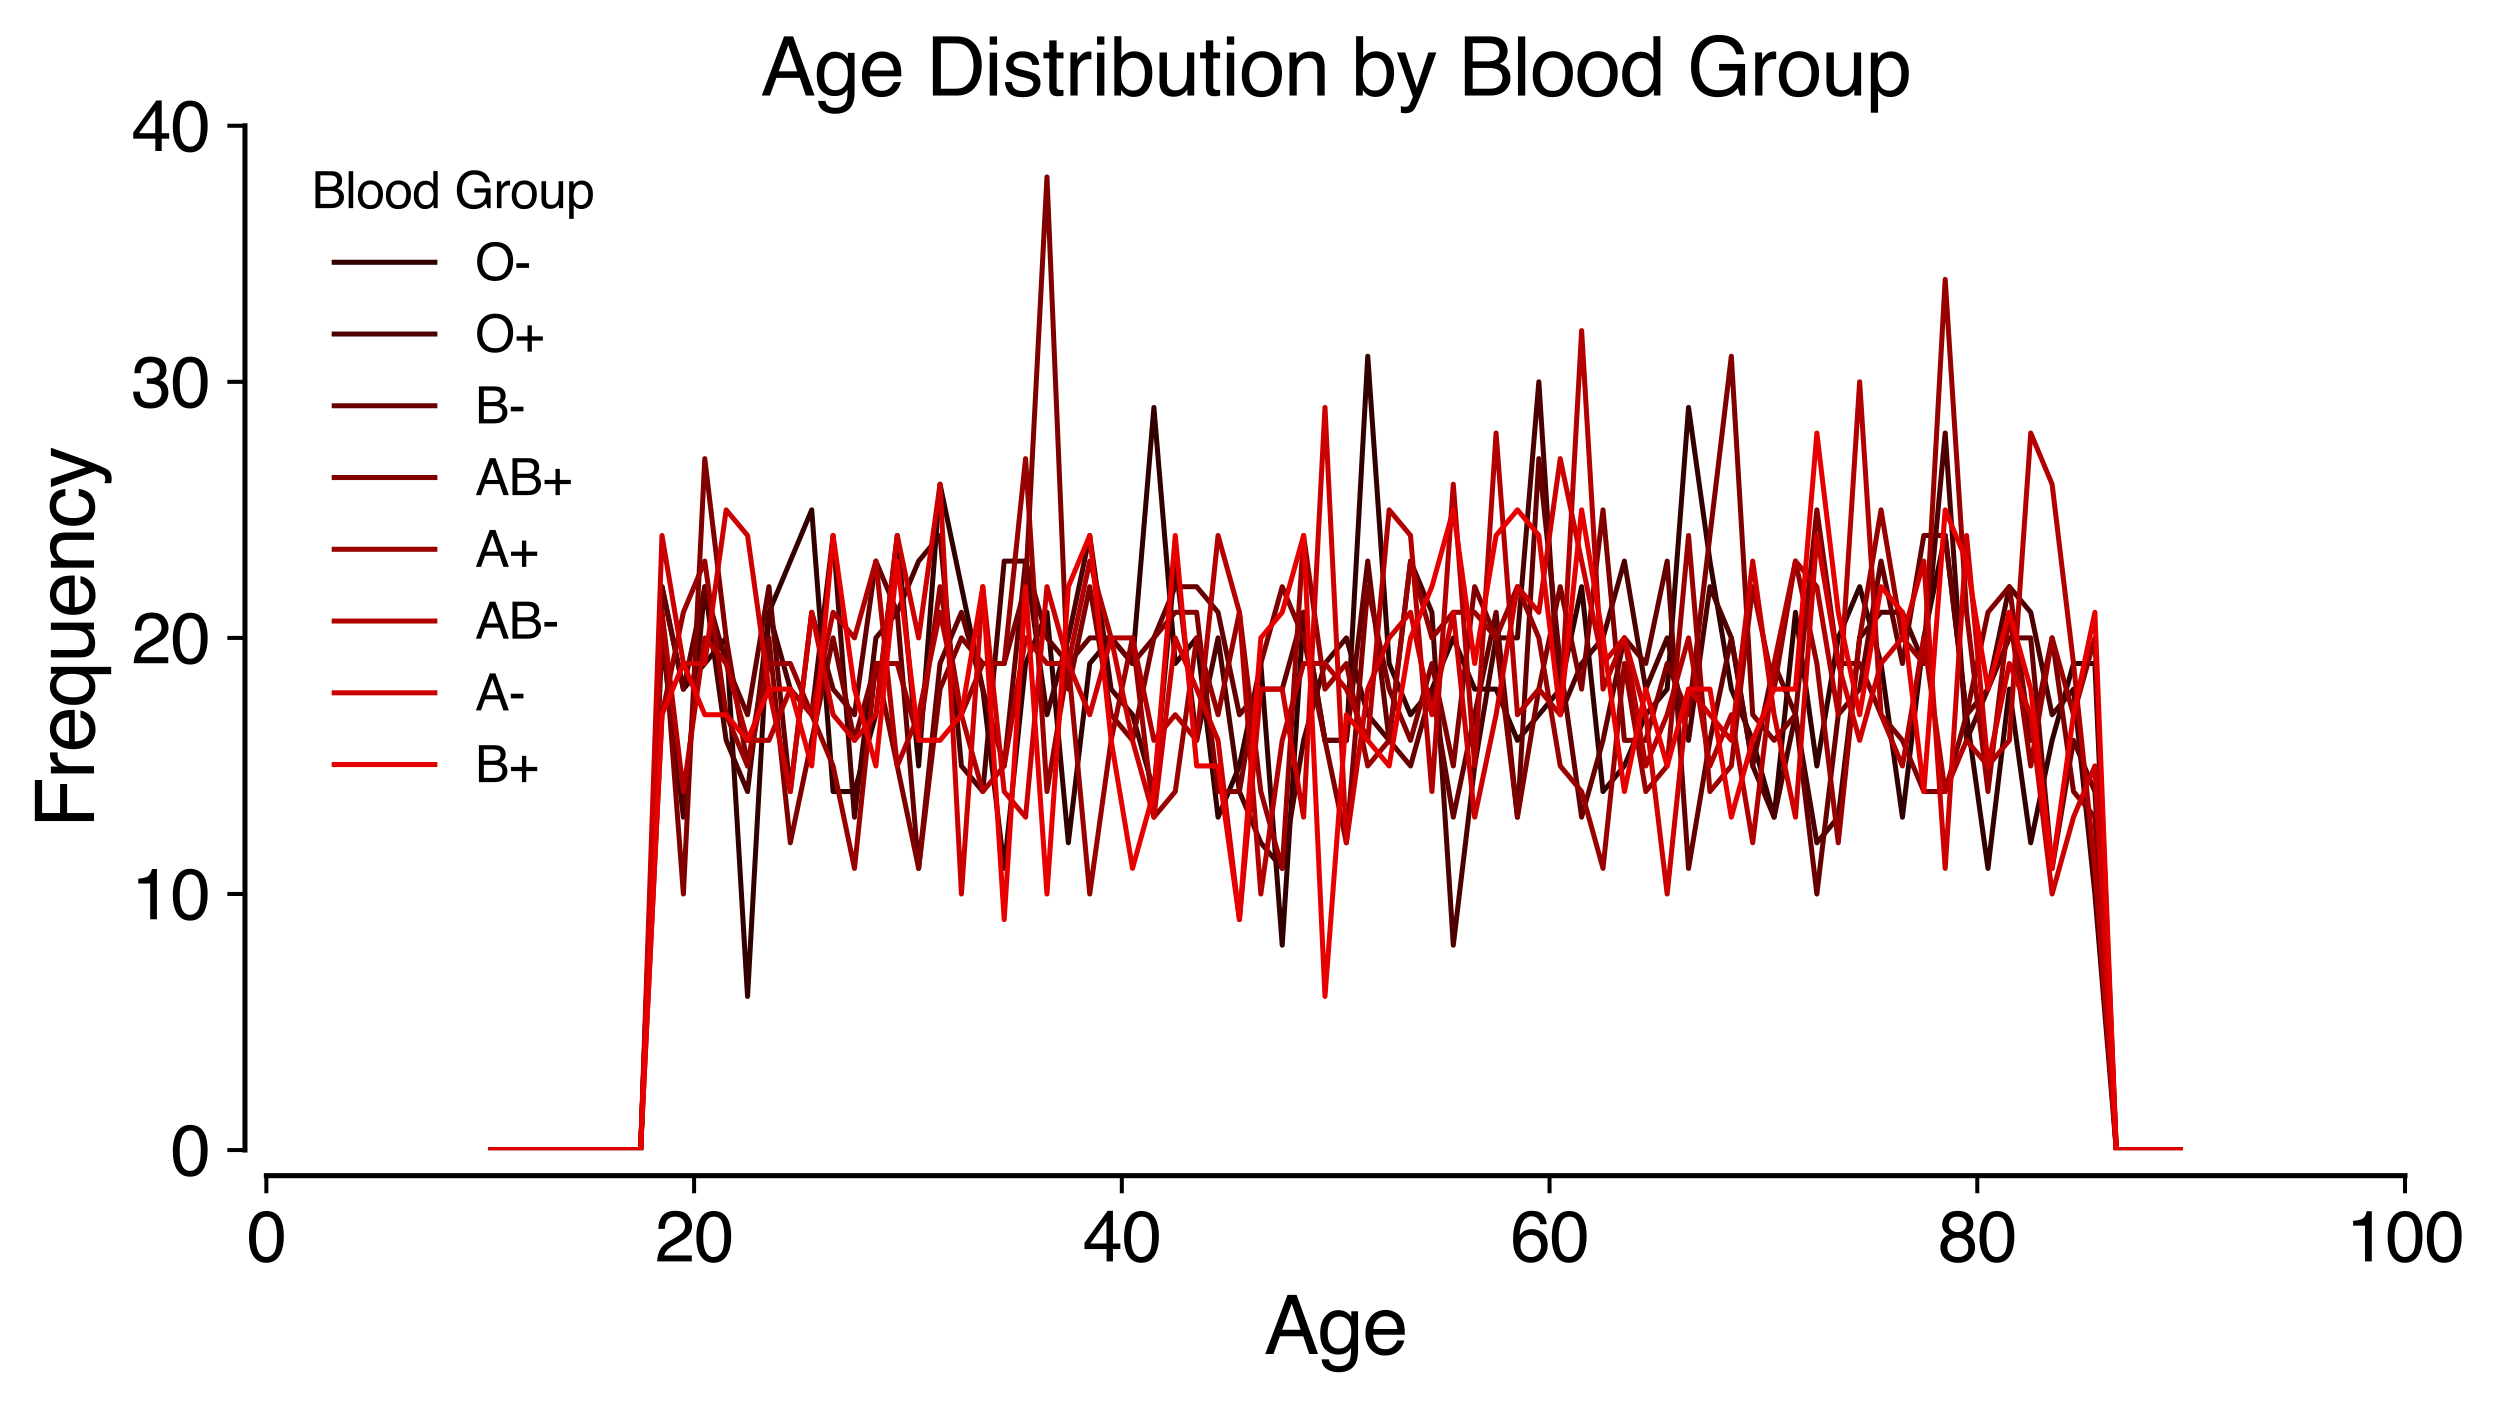 <?xml version="1.0" encoding="utf-8" standalone="no"?>
<!DOCTYPE svg PUBLIC "-//W3C//DTD SVG 1.1//EN"
  "http://www.w3.org/Graphics/SVG/1.1/DTD/svg11.dtd">
<svg xmlns:xlink="http://www.w3.org/1999/xlink" width="496.775pt" height="279.793pt" viewBox="0 0 496.775 279.793" xmlns="http://www.w3.org/2000/svg" version="1.1">
 <defs>
  <style type="text/css">*{stroke-linejoin: round; stroke-linecap: butt}</style>
 </defs>
 <g id="figure_1">
  <g id="patch_1">
   <path d="M 0 279.793 
L 496.775 279.793 
L 496.775 0 
L 0 0 
z
" style="fill: #ffffff"/>
  </g>
  <g id="axes_1">
   <g id="patch_2">
    <path d="M 52.928 228.526 
L 477.897 228.526 
L 477.897 24.99 
L 52.928 24.99 
z
" style="fill: #ffffff"/>
   </g>
   <g id="matplotlib.axis_1">
    <g id="xtick_1">
     <g id="line2d_1">
      <defs>
       <path id="m65030aa161" d="M 0 0 
L 0 3.5 
" style="stroke: #000000; stroke-width: 0.8"/>
      </defs>
      <g>
       <use xlink:href="#m65030aa161" x="52.928" y="233.614" style="stroke: #000000; stroke-width: 0.8"/>
      </g>
     </g>
     <g id="text_1">
      <!-- 0 -->
      <g transform="translate(49.035 250.657) scale(0.14 -0.14)">
       <defs>
        <path id="Helvetica-30" d="M 1731 4475 
Q 2600 4475 2988 3759 
Q 3288 3206 3288 2244 
Q 3288 1331 3016 734 
Q 2622 -122 1728 -122 
Q 922 -122 528 578 
Q 200 1163 200 2147 
Q 200 2909 397 3456 
Q 766 4475 1731 4475 
z
M 1725 391 
Q 2163 391 2422 778 
Q 2681 1166 2681 2222 
Q 2681 2984 2493 3476 
Q 2306 3969 1766 3969 
Q 1269 3969 1039 3501 
Q 809 3034 809 2125 
Q 809 1441 956 1025 
Q 1181 391 1725 391 
z
" transform="scale(0.016)"/>
       </defs>
       <use xlink:href="#Helvetica-30"/>
      </g>
     </g>
    </g>
    <g id="xtick_2">
     <g id="line2d_2">
      <g>
       <use xlink:href="#m65030aa161" x="137.922" y="233.614" style="stroke: #000000; stroke-width: 0.8"/>
      </g>
     </g>
     <g id="text_2">
      <!-- 20 -->
      <g transform="translate(130.136 250.657) scale(0.14 -0.14)">
       <defs>
        <path id="Helvetica-32" d="M 200 0 
Q 231 578 439 1006 
Q 647 1434 1250 1784 
L 1850 2131 
Q 2253 2366 2416 2531 
Q 2672 2791 2672 3125 
Q 2672 3516 2437 3745 
Q 2203 3975 1813 3975 
Q 1234 3975 1013 3538 
Q 894 3303 881 2888 
L 309 2888 
Q 319 3472 525 3841 
Q 891 4491 1816 4491 
Q 2584 4491 2939 4075 
Q 3294 3659 3294 3150 
Q 3294 2613 2916 2231 
Q 2697 2009 2131 1694 
L 1703 1456 
Q 1397 1288 1222 1134 
Q 909 863 828 531 
L 3272 531 
L 3272 0 
L 200 0 
z
" transform="scale(0.016)"/>
       </defs>
       <use xlink:href="#Helvetica-32"/>
       <use xlink:href="#Helvetica-30" x="55.615"/>
      </g>
     </g>
    </g>
    <g id="xtick_3">
     <g id="line2d_3">
      <g>
       <use xlink:href="#m65030aa161" x="222.915" y="233.614" style="stroke: #000000; stroke-width: 0.8"/>
      </g>
     </g>
     <g id="text_3">
      <!-- 40 -->
      <g transform="translate(215.13 250.657) scale(0.14 -0.14)">
       <defs>
        <path id="Helvetica-34" d="M 2116 1584 
L 2116 3613 
L 681 1584 
L 2116 1584 
z
M 2125 0 
L 2125 1094 
L 163 1094 
L 163 1644 
L 2213 4488 
L 2688 4488 
L 2688 1584 
L 3347 1584 
L 3347 1094 
L 2688 1094 
L 2688 0 
L 2125 0 
z
" transform="scale(0.016)"/>
       </defs>
       <use xlink:href="#Helvetica-34"/>
       <use xlink:href="#Helvetica-30" x="55.615"/>
      </g>
     </g>
    </g>
    <g id="xtick_4">
     <g id="line2d_4">
      <g>
       <use xlink:href="#m65030aa161" x="307.909" y="233.614" style="stroke: #000000; stroke-width: 0.8"/>
      </g>
     </g>
     <g id="text_4">
      <!-- 60 -->
      <g transform="translate(300.124 250.657) scale(0.14 -0.14)">
       <defs>
        <path id="Helvetica-36" d="M 1872 4494 
Q 2622 4494 2917 4105 
Q 3213 3716 3213 3303 
L 2656 3303 
Q 2606 3569 2497 3719 
Q 2294 4000 1881 4000 
Q 1409 4000 1131 3564 
Q 853 3128 822 2316 
Q 1016 2600 1309 2741 
Q 1578 2866 1909 2866 
Q 2472 2866 2890 2506 
Q 3309 2147 3309 1434 
Q 3309 825 2912 354 
Q 2516 -116 1781 -116 
Q 1153 -116 697 361 
Q 241 838 241 1966 
Q 241 2800 444 3381 
Q 834 4494 1872 4494 
z
M 1831 384 
Q 2275 384 2495 682 
Q 2716 981 2716 1388 
Q 2716 1731 2519 2042 
Q 2322 2353 1803 2353 
Q 1441 2353 1167 2112 
Q 894 1872 894 1388 
Q 894 963 1142 673 
Q 1391 384 1831 384 
z
" transform="scale(0.016)"/>
       </defs>
       <use xlink:href="#Helvetica-36"/>
       <use xlink:href="#Helvetica-30" x="55.615"/>
      </g>
     </g>
    </g>
    <g id="xtick_5">
     <g id="line2d_5">
      <g>
       <use xlink:href="#m65030aa161" x="392.903" y="233.614" style="stroke: #000000; stroke-width: 0.8"/>
      </g>
     </g>
     <g id="text_5">
      <!-- 80 -->
      <g transform="translate(385.118 250.657) scale(0.14 -0.14)">
       <defs>
        <path id="Helvetica-38" d="M 1741 2600 
Q 2113 2600 2322 2808 
Q 2531 3016 2531 3303 
Q 2531 3553 2331 3762 
Q 2131 3972 1722 3972 
Q 1316 3972 1134 3762 
Q 953 3553 953 3272 
Q 953 2956 1187 2778 
Q 1422 2600 1741 2600 
z
M 1775 384 
Q 2166 384 2423 595 
Q 2681 806 2681 1225 
Q 2681 1659 2415 1884 
Q 2150 2109 1734 2109 
Q 1331 2109 1076 1879 
Q 822 1650 822 1244 
Q 822 894 1055 639 
Q 1288 384 1775 384 
z
M 975 2384 
Q 741 2484 609 2619 
Q 363 2869 363 3269 
Q 363 3769 725 4128 
Q 1088 4488 1753 4488 
Q 2397 4488 2762 4148 
Q 3128 3809 3128 3356 
Q 3128 2938 2916 2678 
Q 2797 2531 2547 2391 
Q 2825 2263 2984 2097 
Q 3281 1784 3281 1284 
Q 3281 694 2884 283 
Q 2488 -128 1763 -128 
Q 1109 -128 657 226 
Q 206 581 206 1256 
Q 206 1653 400 1942 
Q 594 2231 975 2384 
z
" transform="scale(0.016)"/>
       </defs>
       <use xlink:href="#Helvetica-38"/>
       <use xlink:href="#Helvetica-30" x="55.615"/>
      </g>
     </g>
    </g>
    <g id="xtick_6">
     <g id="line2d_6">
      <g>
       <use xlink:href="#m65030aa161" x="477.897" y="233.614" style="stroke: #000000; stroke-width: 0.8"/>
      </g>
     </g>
     <g id="text_6">
      <!-- 100 -->
      <g transform="translate(466.219 250.657) scale(0.14 -0.14)">
       <defs>
        <path id="Helvetica-31" d="M 613 3169 
L 613 3600 
Q 1222 3659 1462 3798 
Q 1703 3938 1822 4456 
L 2266 4456 
L 2266 0 
L 1666 0 
L 1666 3169 
L 613 3169 
z
" transform="scale(0.016)"/>
       </defs>
       <use xlink:href="#Helvetica-31"/>
       <use xlink:href="#Helvetica-30" x="55.615"/>
       <use xlink:href="#Helvetica-30" x="111.23"/>
      </g>
     </g>
    </g>
    <g id="text_7">
     <!-- Age -->
     <g transform="translate(251.179 269.053) scale(0.16 -0.16)">
      <defs>
       <path id="Helvetica-41" d="M 2844 1881 
L 2147 3909 
L 1406 1881 
L 2844 1881 
z
M 1822 4591 
L 2525 4591 
L 4191 0 
L 3509 0 
L 3044 1375 
L 1228 1375 
L 731 0 
L 94 0 
L 1822 4591 
z
" transform="scale(0.016)"/>
       <path id="Helvetica-67" d="M 1594 3406 
Q 1988 3406 2281 3213 
Q 2441 3103 2606 2894 
L 2606 3316 
L 3125 3316 
L 3125 272 
Q 3125 -366 2938 -734 
Q 2588 -1416 1616 -1416 
Q 1075 -1416 706 -1173 
Q 338 -931 294 -416 
L 866 -416 
Q 906 -641 1028 -763 
Q 1219 -950 1628 -950 
Q 2275 -950 2475 -494 
Q 2594 -225 2584 466 
Q 2416 209 2178 84 
Q 1941 -41 1550 -41 
Q 1006 -41 598 345 
Q 191 731 191 1622 
Q 191 2463 602 2934 
Q 1013 3406 1594 3406 
z
M 2606 1688 
Q 2606 2309 2350 2609 
Q 2094 2909 1697 2909 
Q 1103 2909 884 2353 
Q 769 2056 769 1575 
Q 769 1009 998 714 
Q 1228 419 1616 419 
Q 2222 419 2469 966 
Q 2606 1275 2606 1688 
z
M 1659 3428 
L 1659 3428 
z
" transform="scale(0.016)"/>
       <path id="Helvetica-65" d="M 1806 3422 
Q 2163 3422 2497 3255 
Q 2831 3088 3006 2822 
Q 3175 2569 3231 2231 
Q 3281 2000 3281 1494 
L 828 1494 
Q 844 984 1069 676 
Q 1294 369 1766 369 
Q 2206 369 2469 659 
Q 2619 828 2681 1050 
L 3234 1050 
Q 3213 866 3089 639 
Q 2966 413 2813 269 
Q 2556 19 2178 -69 
Q 1975 -119 1719 -119 
Q 1094 -119 659 336 
Q 225 791 225 1609 
Q 225 2416 662 2919 
Q 1100 3422 1806 3422 
z
M 2703 1941 
Q 2669 2306 2544 2525 
Q 2313 2931 1772 2931 
Q 1384 2931 1121 2651 
Q 859 2372 844 1941 
L 2703 1941 
z
M 1753 3428 
L 1753 3428 
z
" transform="scale(0.016)"/>
      </defs>
      <use xlink:href="#Helvetica-41"/>
      <use xlink:href="#Helvetica-67" x="66.699"/>
      <use xlink:href="#Helvetica-65" x="122.314"/>
     </g>
    </g>
   </g>
   <g id="matplotlib.axis_2">
    <g id="ytick_1">
     <g id="line2d_7">
      <defs>
       <path id="m8faf220841" d="M 0 0 
L -3.5 0 
" style="stroke: #000000; stroke-width: 0.8"/>
      </defs>
      <g>
       <use xlink:href="#m8faf220841" x="48.678" y="228.526" style="stroke: #000000; stroke-width: 0.8"/>
      </g>
     </g>
     <g id="text_8">
      <!-- 0 -->
      <g transform="translate(33.893 233.547) scale(0.14 -0.14)">
       <use xlink:href="#Helvetica-30"/>
      </g>
     </g>
    </g>
    <g id="ytick_2">
     <g id="line2d_8">
      <g>
       <use xlink:href="#m8faf220841" x="48.678" y="177.642" style="stroke: #000000; stroke-width: 0.8"/>
      </g>
     </g>
     <g id="text_9">
      <!-- 10 -->
      <g transform="translate(26.108 182.663) scale(0.14 -0.14)">
       <use xlink:href="#Helvetica-31"/>
       <use xlink:href="#Helvetica-30" x="55.615"/>
      </g>
     </g>
    </g>
    <g id="ytick_3">
     <g id="line2d_9">
      <g>
       <use xlink:href="#m8faf220841" x="48.678" y="126.758" style="stroke: #000000; stroke-width: 0.8"/>
      </g>
     </g>
     <g id="text_10">
      <!-- 20 -->
      <g transform="translate(26.108 131.779) scale(0.14 -0.14)">
       <use xlink:href="#Helvetica-32"/>
       <use xlink:href="#Helvetica-30" x="55.615"/>
      </g>
     </g>
    </g>
    <g id="ytick_4">
     <g id="line2d_10">
      <g>
       <use xlink:href="#m8faf220841" x="48.678" y="75.874" style="stroke: #000000; stroke-width: 0.8"/>
      </g>
     </g>
     <g id="text_11">
      <!-- 30 -->
      <g transform="translate(26.108 80.895) scale(0.14 -0.14)">
       <defs>
        <path id="Helvetica-33" d="M 1663 -122 
Q 869 -122 511 314 
Q 153 750 153 1375 
L 741 1375 
Q 778 941 903 744 
Q 1122 391 1694 391 
Q 2138 391 2406 628 
Q 2675 866 2675 1241 
Q 2675 1703 2392 1887 
Q 2109 2072 1606 2072 
Q 1550 2072 1492 2070 
Q 1434 2069 1375 2066 
L 1375 2563 
Q 1463 2553 1522 2550 
Q 1581 2547 1650 2547 
Q 1966 2547 2169 2647 
Q 2525 2822 2525 3272 
Q 2525 3606 2287 3787 
Q 2050 3969 1734 3969 
Q 1172 3969 956 3594 
Q 838 3388 822 3006 
L 266 3006 
Q 266 3506 466 3856 
Q 809 4481 1675 4481 
Q 2359 4481 2734 4176 
Q 3109 3872 3109 3294 
Q 3109 2881 2888 2625 
Q 2750 2466 2531 2375 
Q 2884 2278 3082 2001 
Q 3281 1725 3281 1325 
Q 3281 684 2859 281 
Q 2438 -122 1663 -122 
z
" transform="scale(0.016)"/>
       </defs>
       <use xlink:href="#Helvetica-33"/>
       <use xlink:href="#Helvetica-30" x="55.615"/>
      </g>
     </g>
    </g>
    <g id="ytick_5">
     <g id="line2d_11">
      <g>
       <use xlink:href="#m8faf220841" x="48.678" y="24.99" style="stroke: #000000; stroke-width: 0.8"/>
      </g>
     </g>
     <g id="text_12">
      <!-- 40 -->
      <g transform="translate(26.108 30.011) scale(0.14 -0.14)">
       <use xlink:href="#Helvetica-34"/>
       <use xlink:href="#Helvetica-30" x="55.615"/>
      </g>
     </g>
    </g>
    <g id="text_13">
     <!-- Frequency -->
     <g transform="translate(18.677 164.552) rotate(-90) scale(0.16 -0.16)">
      <defs>
       <path id="Helvetica-46" d="M 547 4591 
L 3731 4591 
L 3731 4028 
L 1169 4028 
L 1169 2634 
L 3422 2634 
L 3422 2088 
L 1169 2088 
L 1169 0 
L 547 0 
L 547 4591 
z
" transform="scale(0.016)"/>
       <path id="Helvetica-72" d="M 428 3347 
L 963 3347 
L 963 2769 
Q 1028 2938 1284 3180 
Q 1541 3422 1875 3422 
Q 1891 3422 1928 3419 
Q 1966 3416 2056 3406 
L 2056 2813 
Q 2006 2822 1964 2825 
Q 1922 2828 1872 2828 
Q 1447 2828 1219 2554 
Q 991 2281 991 1925 
L 991 0 
L 428 0 
L 428 3347 
z
" transform="scale(0.016)"/>
       <path id="Helvetica-71" d="M 775 1628 
Q 775 1194 897 900 
Q 1113 378 1669 378 
Q 2256 378 2478 928 
Q 2600 1231 2600 1703 
Q 2600 2138 2466 2428 
Q 2238 2925 1663 2925 
Q 1297 2925 1036 2608 
Q 775 2291 775 1628 
z
M 1606 3422 
Q 2022 3422 2306 3213 
Q 2463 3100 2606 2881 
L 2606 3347 
L 3141 3347 
L 3141 -1334 
L 2575 -1334 
L 2575 384 
Q 2434 159 2186 26 
Q 1938 -106 1566 -106 
Q 1031 -106 609 312 
Q 188 731 188 1588 
Q 188 2391 583 2906 
Q 978 3422 1606 3422 
z
" transform="scale(0.016)"/>
       <path id="Helvetica-75" d="M 975 3347 
L 975 1125 
Q 975 869 1056 706 
Q 1206 406 1616 406 
Q 2203 406 2416 931 
Q 2531 1213 2531 1703 
L 2531 3347 
L 3094 3347 
L 3094 0 
L 2563 0 
L 2569 494 
Q 2459 303 2297 172 
Q 1975 -91 1516 -91 
Q 800 -91 541 388 
Q 400 644 400 1072 
L 400 3347 
L 975 3347 
z
M 1747 3428 
L 1747 3428 
z
" transform="scale(0.016)"/>
       <path id="Helvetica-6e" d="M 413 3347 
L 947 3347 
L 947 2872 
Q 1184 3166 1450 3294 
Q 1716 3422 2041 3422 
Q 2753 3422 3003 2925 
Q 3141 2653 3141 2147 
L 3141 0 
L 2569 0 
L 2569 2109 
Q 2569 2416 2478 2603 
Q 2328 2916 1934 2916 
Q 1734 2916 1606 2875 
Q 1375 2806 1200 2600 
Q 1059 2434 1017 2257 
Q 975 2081 975 1753 
L 975 0 
L 413 0 
L 413 3347 
z
M 1734 3428 
L 1734 3428 
z
" transform="scale(0.016)"/>
       <path id="Helvetica-63" d="M 1703 3444 
Q 2269 3444 2623 3169 
Q 2978 2894 3050 2222 
L 2503 2222 
Q 2453 2531 2275 2736 
Q 2097 2941 1703 2941 
Q 1166 2941 934 2416 
Q 784 2075 784 1575 
Q 784 1072 996 728 
Q 1209 384 1666 384 
Q 2016 384 2220 598 
Q 2425 813 2503 1184 
L 3050 1184 
Q 2956 519 2581 211 
Q 2206 -97 1622 -97 
Q 966 -97 575 383 
Q 184 863 184 1581 
Q 184 2463 612 2953 
Q 1041 3444 1703 3444 
z
M 1616 3428 
L 1616 3428 
z
" transform="scale(0.016)"/>
       <path id="Helvetica-79" d="M 2503 3347 
L 3125 3347 
Q 3006 3025 2597 1878 
Q 2291 1016 2084 472 
Q 1597 -809 1397 -1090 
Q 1197 -1372 709 -1372 
Q 591 -1372 527 -1362 
Q 463 -1353 369 -1328 
L 369 -816 
Q 516 -856 581 -865 
Q 647 -875 697 -875 
Q 853 -875 926 -823 
Q 1000 -772 1050 -697 
Q 1066 -672 1162 -440 
Q 1259 -209 1303 -97 
L 66 3347 
L 703 3347 
L 1600 622 
L 2503 3347 
z
M 1597 3428 
L 1597 3428 
z
" transform="scale(0.016)"/>
      </defs>
      <use xlink:href="#Helvetica-46"/>
      <use xlink:href="#Helvetica-72" x="61.084"/>
      <use xlink:href="#Helvetica-65" x="94.385"/>
      <use xlink:href="#Helvetica-71" x="150"/>
      <use xlink:href="#Helvetica-75" x="205.615"/>
      <use xlink:href="#Helvetica-65" x="261.23"/>
      <use xlink:href="#Helvetica-6e" x="316.846"/>
      <use xlink:href="#Helvetica-63" x="372.461"/>
      <use xlink:href="#Helvetica-79" x="422.461"/>
     </g>
    </g>
   </g>
   <g id="line2d_12">
    <path d="M 97.55 228.526 
L 101.799 228.526 
L 106.049 228.526 
L 110.299 228.526 
L 114.548 228.526 
L 118.798 228.526 
L 123.048 228.526 
L 127.297 228.526 
L 131.547 116.581 
L 135.797 136.935 
L 140.046 131.846 
L 144.296 126.758 
L 148.546 197.996 
L 152.796 121.67 
L 157.045 111.493 
L 161.295 101.316 
L 165.545 157.288 
L 169.794 157.288 
L 174.044 142.023 
L 178.294 106.404 
L 182.543 152.2 
L 186.793 96.228 
L 191.043 116.581 
L 195.292 136.935 
L 199.542 172.554 
L 203.792 131.846 
L 208.042 121.67 
L 212.291 167.465 
L 216.541 131.846 
L 220.791 126.758 
L 225.04 131.846 
L 229.29 80.962 
L 233.54 131.846 
L 237.789 126.758 
L 242.039 162.377 
L 246.289 152.2 
L 250.538 131.846 
L 254.788 187.819 
L 259.038 121.67 
L 263.287 147.112 
L 267.537 147.112 
L 271.787 70.786 
L 276.037 131.846 
L 280.286 142.023 
L 284.536 136.935 
L 288.786 126.758 
L 293.035 136.935 
L 297.285 136.935 
L 301.535 147.112 
L 305.784 142.023 
L 310.034 136.935 
L 314.284 116.581 
L 318.533 157.288 
L 322.783 152.2 
L 327.033 142.023 
L 331.283 136.935 
L 335.532 80.962 
L 339.782 111.493 
L 344.032 136.935 
L 348.281 147.112 
L 352.531 162.377 
L 356.781 121.67 
L 361.03 152.2 
L 365.28 126.758 
L 369.53 116.581 
L 373.779 131.846 
L 378.029 162.377 
L 382.279 126.758 
L 386.528 106.404 
L 390.778 142.023 
L 395.028 172.554 
L 399.278 136.935 
L 403.527 167.465 
L 407.777 147.112 
L 412.027 131.846 
L 416.276 131.846 
L 420.526 228.526 
L 424.776 228.526 
L 429.025 228.526 
L 433.275 228.526 
" clip-path="url(#p32991c62cd)" style="fill: none; stroke: #330000; stroke-linecap: square"/>
   </g>
   <g id="line2d_13">
    <path d="M 97.55 228.526 
L 101.799 228.526 
L 106.049 228.526 
L 110.299 228.526 
L 114.548 228.526 
L 118.798 228.526 
L 123.048 228.526 
L 127.297 228.526 
L 131.547 126.758 
L 135.797 162.377 
L 140.046 116.581 
L 144.296 147.112 
L 148.546 157.288 
L 152.796 121.67 
L 157.045 136.935 
L 161.295 142.023 
L 165.545 106.404 
L 169.794 162.377 
L 174.044 126.758 
L 178.294 121.67 
L 182.543 111.493 
L 186.793 106.404 
L 191.043 152.2 
L 195.292 157.288 
L 199.542 111.493 
L 203.792 111.493 
L 208.042 142.023 
L 212.291 126.758 
L 216.541 106.404 
L 220.791 136.935 
L 225.04 142.023 
L 229.29 157.288 
L 233.54 111.493 
L 237.789 147.112 
L 242.039 126.758 
L 246.289 157.288 
L 250.538 167.465 
L 254.788 172.554 
L 259.038 147.112 
L 263.287 131.846 
L 267.537 126.758 
L 271.787 142.023 
L 276.037 147.112 
L 280.286 111.493 
L 284.536 121.67 
L 288.786 187.819 
L 293.035 152.2 
L 297.285 126.758 
L 301.535 126.758 
L 305.784 75.874 
L 310.034 142.023 
L 314.284 131.846 
L 318.533 126.758 
L 322.783 111.493 
L 327.033 136.935 
L 331.283 126.758 
L 335.532 147.112 
L 339.782 116.581 
L 344.032 126.758 
L 348.281 152.2 
L 352.531 162.377 
L 356.781 142.023 
L 361.03 167.465 
L 365.28 162.377 
L 369.53 126.758 
L 373.779 121.67 
L 378.029 121.67 
L 382.279 131.846 
L 386.528 86.051 
L 390.778 147.112 
L 395.028 136.935 
L 399.278 116.581 
L 403.527 121.67 
L 407.777 142.023 
L 412.027 136.935 
L 416.276 177.642 
L 420.526 228.526 
L 424.776 228.526 
L 429.025 228.526 
L 433.275 228.526 
" clip-path="url(#p32991c62cd)" style="fill: none; stroke: #4d0000; stroke-linecap: square"/>
   </g>
   <g id="line2d_14">
    <path d="M 97.55 228.526 
L 101.799 228.526 
L 106.049 228.526 
L 110.299 228.526 
L 114.548 228.526 
L 118.798 228.526 
L 123.048 228.526 
L 127.297 228.526 
L 131.547 116.581 
L 135.797 136.935 
L 140.046 116.581 
L 144.296 131.846 
L 148.546 142.023 
L 152.796 116.581 
L 157.045 157.288 
L 161.295 121.67 
L 165.545 136.935 
L 169.794 142.023 
L 174.044 111.493 
L 178.294 121.67 
L 182.543 172.554 
L 186.793 131.846 
L 191.043 121.67 
L 195.292 136.935 
L 199.542 152.2 
L 203.792 111.493 
L 208.042 126.758 
L 212.291 131.846 
L 216.541 126.758 
L 220.791 126.758 
L 225.04 131.846 
L 229.29 126.758 
L 233.54 116.581 
L 237.789 116.581 
L 242.039 121.67 
L 246.289 142.023 
L 250.538 136.935 
L 254.788 136.935 
L 259.038 121.67 
L 263.287 147.112 
L 267.537 147.112 
L 271.787 111.493 
L 276.037 147.112 
L 280.286 152.2 
L 284.536 136.935 
L 288.786 162.377 
L 293.035 142.023 
L 297.285 121.67 
L 301.535 162.377 
L 305.784 91.139 
L 310.034 131.846 
L 314.284 162.377 
L 318.533 147.112 
L 322.783 126.758 
L 327.033 131.846 
L 331.283 111.493 
L 335.532 172.554 
L 339.782 147.112 
L 344.032 126.758 
L 348.281 152.2 
L 352.531 131.846 
L 356.781 142.023 
L 361.03 177.642 
L 365.28 142.023 
L 369.53 136.935 
L 373.779 111.493 
L 378.029 131.846 
L 382.279 106.404 
L 386.528 106.404 
L 390.778 142.023 
L 395.028 136.935 
L 399.278 126.758 
L 403.527 126.758 
L 407.777 172.554 
L 412.027 147.112 
L 416.276 157.288 
L 420.526 228.526 
L 424.776 228.526 
L 429.025 228.526 
L 433.275 228.526 
" clip-path="url(#p32991c62cd)" style="fill: none; stroke: #660000; stroke-linecap: square"/>
   </g>
   <g id="line2d_15">
    <path d="M 97.55 228.526 
L 101.799 228.526 
L 106.049 228.526 
L 110.299 228.526 
L 114.548 228.526 
L 118.798 228.526 
L 123.048 228.526 
L 127.297 228.526 
L 131.547 121.67 
L 135.797 177.642 
L 140.046 91.139 
L 144.296 126.758 
L 148.546 152.2 
L 152.796 126.758 
L 157.045 167.465 
L 161.295 147.112 
L 165.545 126.758 
L 169.794 147.112 
L 174.044 131.846 
L 178.294 152.2 
L 182.543 172.554 
L 186.793 136.935 
L 191.043 126.758 
L 195.292 131.846 
L 199.542 131.846 
L 203.792 116.581 
L 208.042 35.167 
L 212.291 136.935 
L 216.541 116.581 
L 220.791 142.023 
L 225.04 147.112 
L 229.29 126.758 
L 233.54 121.67 
L 237.789 121.67 
L 242.039 157.288 
L 246.289 157.288 
L 250.538 131.846 
L 254.788 116.581 
L 259.038 126.758 
L 263.287 147.112 
L 267.537 167.465 
L 271.787 116.581 
L 276.037 136.935 
L 280.286 147.112 
L 284.536 131.846 
L 288.786 152.2 
L 293.035 116.581 
L 297.285 126.758 
L 301.535 162.377 
L 305.784 136.935 
L 310.034 116.581 
L 314.284 136.935 
L 318.533 101.316 
L 322.783 147.112 
L 327.033 147.112 
L 331.283 131.846 
L 335.532 142.023 
L 339.782 106.404 
L 344.032 70.786 
L 348.281 142.023 
L 352.531 147.112 
L 356.781 142.023 
L 361.03 101.316 
L 365.28 131.846 
L 369.53 131.846 
L 373.779 142.023 
L 378.029 147.112 
L 382.279 157.288 
L 386.528 157.288 
L 390.778 142.023 
L 395.028 121.67 
L 399.278 116.581 
L 403.527 147.112 
L 407.777 126.758 
L 412.027 157.288 
L 416.276 162.377 
L 420.526 228.526 
L 424.776 228.526 
L 429.025 228.526 
L 433.275 228.526 
" clip-path="url(#p32991c62cd)" style="fill: none; stroke: #800000; stroke-linecap: square"/>
   </g>
   <g id="line2d_16">
    <path d="M 97.55 228.526 
L 101.799 228.526 
L 106.049 228.526 
L 110.299 228.526 
L 114.548 228.526 
L 118.798 228.526 
L 123.048 228.526 
L 127.297 228.526 
L 131.547 142.023 
L 135.797 121.67 
L 140.046 111.493 
L 144.296 142.023 
L 148.546 152.2 
L 152.796 131.846 
L 157.045 131.846 
L 161.295 142.023 
L 165.545 152.2 
L 169.794 172.554 
L 174.044 131.846 
L 178.294 131.846 
L 182.543 147.112 
L 186.793 116.581 
L 191.043 142.023 
L 195.292 131.846 
L 199.542 131.846 
L 203.792 91.139 
L 208.042 157.288 
L 212.291 131.846 
L 216.541 177.642 
L 220.791 147.112 
L 225.04 126.758 
L 229.29 162.377 
L 233.54 157.288 
L 237.789 126.758 
L 242.039 142.023 
L 246.289 121.67 
L 250.538 157.288 
L 254.788 172.554 
L 259.038 106.404 
L 263.287 136.935 
L 267.537 131.846 
L 271.787 152.2 
L 276.037 147.112 
L 280.286 111.493 
L 284.536 126.758 
L 288.786 121.67 
L 293.035 121.67 
L 297.285 126.758 
L 301.535 116.581 
L 305.784 126.758 
L 310.034 152.2 
L 314.284 157.288 
L 318.533 172.554 
L 322.783 131.846 
L 327.033 157.288 
L 331.283 152.2 
L 335.532 106.404 
L 339.782 157.288 
L 344.032 152.2 
L 348.281 116.581 
L 352.531 136.935 
L 356.781 111.493 
L 361.03 131.846 
L 365.28 167.465 
L 369.53 126.758 
L 373.779 101.316 
L 378.029 126.758 
L 382.279 131.846 
L 386.528 55.52 
L 390.778 121.67 
L 395.028 157.288 
L 399.278 121.67 
L 403.527 152.2 
L 407.777 126.758 
L 412.027 142.023 
L 416.276 126.758 
L 420.526 228.526 
L 424.776 228.526 
L 429.025 228.526 
L 433.275 228.526 
" clip-path="url(#p32991c62cd)" style="fill: none; stroke: #990000; stroke-linecap: square"/>
   </g>
   <g id="line2d_17">
    <path d="M 97.55 228.526 
L 101.799 228.526 
L 106.049 228.526 
L 110.299 228.526 
L 114.548 228.526 
L 118.798 228.526 
L 123.048 228.526 
L 127.297 228.526 
L 131.547 121.67 
L 135.797 157.288 
L 140.046 126.758 
L 144.296 131.846 
L 148.546 147.112 
L 152.796 147.112 
L 157.045 136.935 
L 161.295 142.023 
L 165.545 121.67 
L 169.794 126.758 
L 174.044 111.493 
L 178.294 152.2 
L 182.543 142.023 
L 186.793 121.67 
L 191.043 142.023 
L 195.292 157.288 
L 199.542 152.2 
L 203.792 126.758 
L 208.042 131.846 
L 212.291 131.846 
L 216.541 111.493 
L 220.791 126.758 
L 225.04 126.758 
L 229.29 147.112 
L 233.54 142.023 
L 237.789 147.112 
L 242.039 106.404 
L 246.289 121.67 
L 250.538 177.642 
L 254.788 147.112 
L 259.038 131.846 
L 263.287 131.846 
L 267.537 136.935 
L 271.787 147.112 
L 276.037 101.316 
L 280.286 106.404 
L 284.536 157.288 
L 288.786 96.228 
L 293.035 152.2 
L 297.285 86.051 
L 301.535 142.023 
L 305.784 136.935 
L 310.034 142.023 
L 314.284 65.697 
L 318.533 136.935 
L 322.783 126.758 
L 327.033 152.2 
L 331.283 142.023 
L 335.532 126.758 
L 339.782 152.2 
L 344.032 142.023 
L 348.281 167.465 
L 352.531 131.846 
L 356.781 111.493 
L 361.03 116.581 
L 365.28 142.023 
L 369.53 75.874 
L 373.779 142.023 
L 378.029 152.2 
L 382.279 126.758 
L 386.528 157.288 
L 390.778 147.112 
L 395.028 152.2 
L 399.278 147.112 
L 403.527 86.051 
L 407.777 96.228 
L 412.027 131.846 
L 416.276 172.554 
L 420.526 228.526 
L 424.776 228.526 
L 429.025 228.526 
L 433.275 228.526 
" clip-path="url(#p32991c62cd)" style="fill: none; stroke: #b20000; stroke-linecap: square"/>
   </g>
   <g id="line2d_18">
    <path d="M 97.55 228.526 
L 101.799 228.526 
L 106.049 228.526 
L 110.299 228.526 
L 114.548 228.526 
L 118.798 228.526 
L 123.048 228.526 
L 127.297 228.526 
L 131.547 106.404 
L 135.797 131.846 
L 140.046 131.846 
L 144.296 101.316 
L 148.546 106.404 
L 152.796 136.935 
L 157.045 157.288 
L 161.295 121.67 
L 165.545 142.023 
L 169.794 147.112 
L 174.044 142.023 
L 178.294 106.404 
L 182.543 126.758 
L 186.793 96.228 
L 191.043 177.642 
L 195.292 116.581 
L 199.542 157.288 
L 203.792 162.377 
L 208.042 116.581 
L 212.291 131.846 
L 216.541 142.023 
L 220.791 126.758 
L 225.04 147.112 
L 229.29 162.377 
L 233.54 126.758 
L 237.789 136.935 
L 242.039 147.112 
L 246.289 182.73 
L 250.538 136.935 
L 254.788 136.935 
L 259.038 162.377 
L 263.287 80.962 
L 267.537 167.465 
L 271.787 136.935 
L 276.037 126.758 
L 280.286 121.67 
L 284.536 142.023 
L 288.786 121.67 
L 293.035 162.377 
L 297.285 142.023 
L 301.535 116.581 
L 305.784 121.67 
L 310.034 91.139 
L 314.284 111.493 
L 318.533 131.846 
L 322.783 126.758 
L 327.033 142.023 
L 331.283 177.642 
L 335.532 136.935 
L 339.782 142.023 
L 344.032 147.112 
L 348.281 111.493 
L 352.531 142.023 
L 356.781 162.377 
L 361.03 106.404 
L 365.28 131.846 
L 369.53 147.112 
L 373.779 131.846 
L 378.029 126.758 
L 382.279 111.493 
L 386.528 172.554 
L 390.778 106.404 
L 395.028 152.2 
L 399.278 131.846 
L 403.527 142.023 
L 407.777 177.642 
L 412.027 162.377 
L 416.276 152.2 
L 420.526 228.526 
L 424.776 228.526 
L 429.025 228.526 
L 433.275 228.526 
" clip-path="url(#p32991c62cd)" style="fill: none; stroke: #cc0000; stroke-linecap: square"/>
   </g>
   <g id="line2d_19">
    <path d="M 97.55 228.526 
L 101.799 228.526 
L 106.049 228.526 
L 110.299 228.526 
L 114.548 228.526 
L 118.798 228.526 
L 123.048 228.526 
L 127.297 228.526 
L 131.547 142.023 
L 135.797 131.846 
L 140.046 142.023 
L 144.296 142.023 
L 148.546 147.112 
L 152.796 136.935 
L 157.045 136.935 
L 161.295 152.2 
L 165.545 106.404 
L 169.794 136.935 
L 174.044 152.2 
L 178.294 111.493 
L 182.543 147.112 
L 186.793 147.112 
L 191.043 142.023 
L 195.292 116.581 
L 199.542 182.73 
L 203.792 116.581 
L 208.042 177.642 
L 212.291 116.581 
L 216.541 106.404 
L 220.791 147.112 
L 225.04 172.554 
L 229.29 157.288 
L 233.54 106.404 
L 237.789 152.2 
L 242.039 152.2 
L 246.289 182.73 
L 250.538 126.758 
L 254.788 121.67 
L 259.038 106.404 
L 263.287 197.996 
L 267.537 142.023 
L 271.787 147.112 
L 276.037 152.2 
L 280.286 126.758 
L 284.536 116.581 
L 288.786 101.316 
L 293.035 131.846 
L 297.285 106.404 
L 301.535 101.316 
L 305.784 106.404 
L 310.034 142.023 
L 314.284 101.316 
L 318.533 126.758 
L 322.783 157.288 
L 327.033 136.935 
L 331.283 152.2 
L 335.532 136.935 
L 339.782 136.935 
L 344.032 162.377 
L 348.281 147.112 
L 352.531 136.935 
L 356.781 136.935 
L 361.03 86.051 
L 365.28 121.67 
L 369.53 142.023 
L 373.779 116.581 
L 378.029 121.67 
L 382.279 157.288 
L 386.528 101.316 
L 390.778 111.493 
L 395.028 136.935 
L 399.278 121.67 
L 403.527 136.935 
L 407.777 172.554 
L 412.027 142.023 
L 416.276 121.67 
L 420.526 228.526 
L 424.776 228.526 
L 429.025 228.526 
L 433.275 228.526 
" clip-path="url(#p32991c62cd)" style="fill: none; stroke: #e60000; stroke-linecap: square"/>
   </g>
   <g id="patch_3">
    <path d="M 48.678 228.526 
L 48.678 24.99 
" style="fill: none; stroke: #000000; stroke-linejoin: miter; stroke-linecap: square"/>
   </g>
   <g id="patch_4">
    <path d="M 52.928 233.614 
L 477.897 233.614 
" style="fill: none; stroke: #000000; stroke-linejoin: miter; stroke-linecap: square"/>
   </g>
   <g id="text_14">
    <!-- Age Distribution by Blood Group -->
    <g transform="translate(151.134 18.99) scale(0.16 -0.16)">
     <defs>
      <path id="Helvetica-20" transform="scale(0.016)"/>
      <path id="Helvetica-44" d="M 2250 531 
Q 2566 531 2769 597 
Q 3131 719 3363 1066 
Q 3547 1344 3628 1778 
Q 3675 2038 3675 2259 
Q 3675 3113 3336 3584 
Q 2997 4056 2244 4056 
L 1141 4056 
L 1141 531 
L 2250 531 
z
M 516 4591 
L 2375 4591 
Q 3322 4591 3844 3919 
Q 4309 3313 4309 2366 
Q 4309 1634 4034 1044 
Q 3550 0 2369 0 
L 516 0 
L 516 4591 
z
" transform="scale(0.016)"/>
      <path id="Helvetica-69" d="M 413 3331 
L 984 3331 
L 984 0 
L 413 0 
L 413 3331 
z
M 413 4591 
L 984 4591 
L 984 3953 
L 413 3953 
L 413 4591 
z
" transform="scale(0.016)"/>
      <path id="Helvetica-73" d="M 747 1050 
Q 772 769 888 619 
Q 1100 347 1625 347 
Q 1938 347 2175 483 
Q 2413 619 2413 903 
Q 2413 1119 2222 1231 
Q 2100 1300 1741 1391 
L 1294 1503 
Q 866 1609 663 1741 
Q 300 1969 300 2372 
Q 300 2847 642 3140 
Q 984 3434 1563 3434 
Q 2319 3434 2653 2991 
Q 2863 2709 2856 2384 
L 2325 2384 
Q 2309 2575 2191 2731 
Q 1997 2953 1519 2953 
Q 1200 2953 1036 2831 
Q 872 2709 872 2509 
Q 872 2291 1088 2159 
Q 1213 2081 1456 2022 
L 1828 1931 
Q 2434 1784 2641 1647 
Q 2969 1431 2969 969 
Q 2969 522 2630 197 
Q 2291 -128 1597 -128 
Q 850 -128 539 211 
Q 228 550 206 1050 
L 747 1050 
z
M 1578 3428 
L 1578 3428 
z
" transform="scale(0.016)"/>
      <path id="Helvetica-74" d="M 525 4281 
L 1094 4281 
L 1094 3347 
L 1628 3347 
L 1628 2888 
L 1094 2888 
L 1094 703 
Q 1094 528 1213 469 
Q 1278 434 1431 434 
Q 1472 434 1519 436 
Q 1566 438 1628 444 
L 1628 0 
Q 1531 -28 1426 -40 
Q 1322 -53 1200 -53 
Q 806 -53 665 148 
Q 525 350 525 672 
L 525 2888 
L 72 2888 
L 72 3347 
L 525 3347 
L 525 4281 
z
" transform="scale(0.016)"/>
      <path id="Helvetica-62" d="M 369 4606 
L 916 4606 
L 916 2941 
Q 1100 3181 1356 3307 
Q 1613 3434 1913 3434 
Q 2538 3434 2927 3004 
Q 3316 2575 3316 1738 
Q 3316 944 2931 419 
Q 2547 -106 1866 -106 
Q 1484 -106 1222 78 
Q 1066 188 888 428 
L 888 0 
L 369 0 
L 369 4606 
z
M 1831 391 
Q 2288 391 2514 753 
Q 2741 1116 2741 1709 
Q 2741 2238 2514 2584 
Q 2288 2931 1847 2931 
Q 1463 2931 1173 2647 
Q 884 2363 884 1709 
Q 884 1238 1003 944 
Q 1225 391 1831 391 
z
" transform="scale(0.016)"/>
      <path id="Helvetica-6f" d="M 1741 363 
Q 2300 363 2508 786 
Q 2716 1209 2716 1728 
Q 2716 2197 2566 2491 
Q 2328 2953 1747 2953 
Q 1231 2953 997 2559 
Q 763 2166 763 1609 
Q 763 1075 997 719 
Q 1231 363 1741 363 
z
M 1763 3444 
Q 2409 3444 2856 3012 
Q 3303 2581 3303 1744 
Q 3303 934 2909 406 
Q 2516 -122 1688 -122 
Q 997 -122 590 345 
Q 184 813 184 1600 
Q 184 2444 612 2944 
Q 1041 3444 1763 3444 
z
M 1744 3428 
L 1744 3428 
z
" transform="scale(0.016)"/>
      <path id="Helvetica-42" d="M 2213 2650 
Q 2606 2650 2825 2759 
Q 3169 2931 3169 3378 
Q 3169 3828 2803 3984 
Q 2597 4072 2191 4072 
L 1081 4072 
L 1081 2650 
L 2213 2650 
z
M 2422 531 
Q 2994 531 3238 863 
Q 3391 1072 3391 1369 
Q 3391 1869 2944 2050 
Q 2706 2147 2316 2147 
L 1081 2147 
L 1081 531 
L 2422 531 
z
M 472 4591 
L 2444 4591 
Q 3250 4591 3591 4109 
Q 3791 3825 3791 3453 
Q 3791 3019 3544 2741 
Q 3416 2594 3175 2472 
Q 3528 2338 3703 2169 
Q 4013 1869 4013 1341 
Q 4013 897 3734 538 
Q 3319 0 2413 0 
L 472 0 
L 472 4591 
z
" transform="scale(0.016)"/>
      <path id="Helvetica-6c" d="M 428 4591 
L 991 4591 
L 991 0 
L 428 0 
L 428 4591 
z
" transform="scale(0.016)"/>
      <path id="Helvetica-64" d="M 769 1634 
Q 769 1097 997 734 
Q 1225 372 1728 372 
Q 2119 372 2370 708 
Q 2622 1044 2622 1672 
Q 2622 2306 2362 2611 
Q 2103 2916 1722 2916 
Q 1297 2916 1033 2591 
Q 769 2266 769 1634 
z
M 1616 3406 
Q 2000 3406 2259 3244 
Q 2409 3150 2600 2916 
L 2600 4606 
L 3141 4606 
L 3141 0 
L 2634 0 
L 2634 466 
Q 2438 156 2169 18 
Q 1900 -119 1553 -119 
Q 994 -119 584 351 
Q 175 822 175 1603 
Q 175 2334 548 2870 
Q 922 3406 1616 3406 
z
" transform="scale(0.016)"/>
      <path id="Helvetica-47" d="M 2472 4709 
Q 3119 4709 3591 4459 
Q 4275 4100 4428 3200 
L 3813 3200 
Q 3700 3703 3347 3933 
Q 2994 4163 2456 4163 
Q 1819 4163 1383 3684 
Q 947 3206 947 2259 
Q 947 1441 1306 927 
Q 1666 413 2478 413 
Q 3100 413 3508 773 
Q 3916 1134 3925 1941 
L 2488 1941 
L 2488 2456 
L 4503 2456 
L 4503 0 
L 4103 0 
L 3953 591 
Q 3638 244 3394 109 
Q 2984 -122 2353 -122 
Q 1538 -122 950 406 
Q 309 1069 309 2225 
Q 309 3378 934 4059 
Q 1528 4709 2472 4709 
z
M 2369 4716 
L 2369 4716 
z
" transform="scale(0.016)"/>
      <path id="Helvetica-70" d="M 1825 378 
Q 2219 378 2480 708 
Q 2741 1038 2741 1694 
Q 2741 2094 2625 2381 
Q 2406 2934 1825 2934 
Q 1241 2934 1025 2350 
Q 909 2038 909 1556 
Q 909 1169 1025 897 
Q 1244 378 1825 378 
z
M 369 3331 
L 916 3331 
L 916 2888 
Q 1084 3116 1284 3241 
Q 1569 3428 1953 3428 
Q 2522 3428 2919 2992 
Q 3316 2556 3316 1747 
Q 3316 653 2744 184 
Q 2381 -113 1900 -113 
Q 1522 -113 1266 53 
Q 1116 147 931 375 
L 931 -1334 
L 369 -1334 
L 369 3331 
z
" transform="scale(0.016)"/>
     </defs>
     <use xlink:href="#Helvetica-41"/>
     <use xlink:href="#Helvetica-67" x="66.699"/>
     <use xlink:href="#Helvetica-65" x="122.314"/>
     <use xlink:href="#Helvetica-20" x="177.93"/>
     <use xlink:href="#Helvetica-44" x="205.713"/>
     <use xlink:href="#Helvetica-69" x="277.93"/>
     <use xlink:href="#Helvetica-73" x="300.146"/>
     <use xlink:href="#Helvetica-74" x="350.146"/>
     <use xlink:href="#Helvetica-72" x="377.93"/>
     <use xlink:href="#Helvetica-69" x="411.23"/>
     <use xlink:href="#Helvetica-62" x="433.447"/>
     <use xlink:href="#Helvetica-75" x="489.062"/>
     <use xlink:href="#Helvetica-74" x="544.678"/>
     <use xlink:href="#Helvetica-69" x="572.461"/>
     <use xlink:href="#Helvetica-6f" x="594.678"/>
     <use xlink:href="#Helvetica-6e" x="650.293"/>
     <use xlink:href="#Helvetica-20" x="705.908"/>
     <use xlink:href="#Helvetica-62" x="733.691"/>
     <use xlink:href="#Helvetica-79" x="789.307"/>
     <use xlink:href="#Helvetica-20" x="839.307"/>
     <use xlink:href="#Helvetica-42" x="867.09"/>
     <use xlink:href="#Helvetica-6c" x="933.789"/>
     <use xlink:href="#Helvetica-6f" x="956.006"/>
     <use xlink:href="#Helvetica-6f" x="1011.621"/>
     <use xlink:href="#Helvetica-64" x="1067.236"/>
     <use xlink:href="#Helvetica-20" x="1122.852"/>
     <use xlink:href="#Helvetica-47" x="1150.635"/>
     <use xlink:href="#Helvetica-72" x="1228.418"/>
     <use xlink:href="#Helvetica-6f" x="1261.719"/>
     <use xlink:href="#Helvetica-75" x="1317.334"/>
     <use xlink:href="#Helvetica-70" x="1372.949"/>
    </g>
   </g>
   <g id="legend_1">
    <g id="text_15">
     <!-- Blood Group -->
     <g transform="translate(61.928 41.359) scale(0.1 -0.1)">
      <use xlink:href="#Helvetica-42"/>
      <use xlink:href="#Helvetica-6c" x="66.699"/>
      <use xlink:href="#Helvetica-6f" x="88.916"/>
      <use xlink:href="#Helvetica-6f" x="144.531"/>
      <use xlink:href="#Helvetica-64" x="200.146"/>
      <use xlink:href="#Helvetica-20" x="255.762"/>
      <use xlink:href="#Helvetica-47" x="283.545"/>
      <use xlink:href="#Helvetica-72" x="361.328"/>
      <use xlink:href="#Helvetica-6f" x="394.629"/>
      <use xlink:href="#Helvetica-75" x="450.244"/>
      <use xlink:href="#Helvetica-70" x="505.859"/>
     </g>
    </g>
    <g id="line2d_20">
     <path d="M 66.409 52.117 
L 76.409 52.117 
L 86.409 52.117 
" style="fill: none; stroke: #330000; stroke-linecap: square"/>
    </g>
    <g id="text_16">
     <!-- O- -->
     <g transform="translate(94.409 55.617) scale(0.1 -0.1)">
      <defs>
       <path id="Helvetica-4f" d="M 2469 4716 
Q 3684 4716 4269 3934 
Q 4725 3325 4725 2375 
Q 4725 1347 4203 666 
Q 3591 -134 2456 -134 
Q 1397 -134 791 566 
Q 250 1241 250 2272 
Q 250 3203 713 3866 
Q 1306 4716 2469 4716 
z
M 2531 422 
Q 3353 422 3720 1011 
Q 4088 1600 4088 2366 
Q 4088 3175 3664 3669 
Q 3241 4163 2506 4163 
Q 1794 4163 1344 3673 
Q 894 3184 894 2231 
Q 894 1469 1280 945 
Q 1666 422 2531 422 
z
M 2488 4716 
L 2488 4716 
z
" transform="scale(0.016)"/>
       <path id="Helvetica-2d" d="M 266 2072 
L 1834 2072 
L 1834 1494 
L 266 1494 
L 266 2072 
z
" transform="scale(0.016)"/>
      </defs>
      <use xlink:href="#Helvetica-4f"/>
      <use xlink:href="#Helvetica-2d" x="77.783"/>
     </g>
    </g>
    <g id="line2d_21">
     <path d="M 66.409 66.374 
L 76.409 66.374 
L 86.409 66.374 
" style="fill: none; stroke: #4d0000; stroke-linecap: square"/>
    </g>
    <g id="text_17">
     <!-- O+ -->
     <g transform="translate(94.409 69.874) scale(0.1 -0.1)">
      <defs>
       <path id="Helvetica-2b" d="M 288 1369 
L 288 1894 
L 1650 1894 
L 1650 3266 
L 2184 3266 
L 2184 1894 
L 3547 1894 
L 3547 1369 
L 2184 1369 
L 2184 0 
L 1650 0 
L 1650 1369 
L 288 1369 
z
" transform="scale(0.016)"/>
      </defs>
      <use xlink:href="#Helvetica-4f"/>
      <use xlink:href="#Helvetica-2b" x="77.783"/>
     </g>
    </g>
    <g id="line2d_22">
     <path d="M 66.409 80.632 
L 76.409 80.632 
L 86.409 80.632 
" style="fill: none; stroke: #660000; stroke-linecap: square"/>
    </g>
    <g id="text_18">
     <!-- B- -->
     <g transform="translate(94.409 84.132) scale(0.1 -0.1)">
      <use xlink:href="#Helvetica-42"/>
      <use xlink:href="#Helvetica-2d" x="66.699"/>
     </g>
    </g>
    <g id="line2d_23">
     <path d="M 66.409 94.89 
L 76.409 94.89 
L 86.409 94.89 
" style="fill: none; stroke: #800000; stroke-linecap: square"/>
    </g>
    <g id="text_19">
     <!-- AB+ -->
     <g transform="translate(94.409 98.39) scale(0.1 -0.1)">
      <use xlink:href="#Helvetica-41"/>
      <use xlink:href="#Helvetica-42" x="66.699"/>
      <use xlink:href="#Helvetica-2b" x="133.398"/>
     </g>
    </g>
    <g id="line2d_24">
     <path d="M 66.409 109.148 
L 76.409 109.148 
L 86.409 109.148 
" style="fill: none; stroke: #990000; stroke-linecap: square"/>
    </g>
    <g id="text_20">
     <!-- A+ -->
     <g transform="translate(94.409 112.648) scale(0.1 -0.1)">
      <use xlink:href="#Helvetica-41"/>
      <use xlink:href="#Helvetica-2b" x="66.699"/>
     </g>
    </g>
    <g id="line2d_25">
     <path d="M 66.409 123.406 
L 76.409 123.406 
L 86.409 123.406 
" style="fill: none; stroke: #b20000; stroke-linecap: square"/>
    </g>
    <g id="text_21">
     <!-- AB- -->
     <g transform="translate(94.409 126.906) scale(0.1 -0.1)">
      <use xlink:href="#Helvetica-41"/>
      <use xlink:href="#Helvetica-42" x="66.699"/>
      <use xlink:href="#Helvetica-2d" x="133.398"/>
     </g>
    </g>
    <g id="line2d_26">
     <path d="M 66.409 137.663 
L 76.409 137.663 
L 86.409 137.663 
" style="fill: none; stroke: #cc0000; stroke-linecap: square"/>
    </g>
    <g id="text_22">
     <!-- A- -->
     <g transform="translate(94.409 141.163) scale(0.1 -0.1)">
      <use xlink:href="#Helvetica-41"/>
      <use xlink:href="#Helvetica-2d" x="66.699"/>
     </g>
    </g>
    <g id="line2d_27">
     <path d="M 66.409 151.921 
L 76.409 151.921 
L 86.409 151.921 
" style="fill: none; stroke: #e60000; stroke-linecap: square"/>
    </g>
    <g id="text_23">
     <!-- B+ -->
     <g transform="translate(94.409 155.421) scale(0.1 -0.1)">
      <use xlink:href="#Helvetica-42"/>
      <use xlink:href="#Helvetica-2b" x="66.699"/>
     </g>
    </g>
   </g>
  </g>
 </g>
 <defs>
  <clipPath id="p32991c62cd">
   <rect x="52.928" y="24.99" width="424.969" height="203.536"/>
  </clipPath>
 </defs>
</svg>
